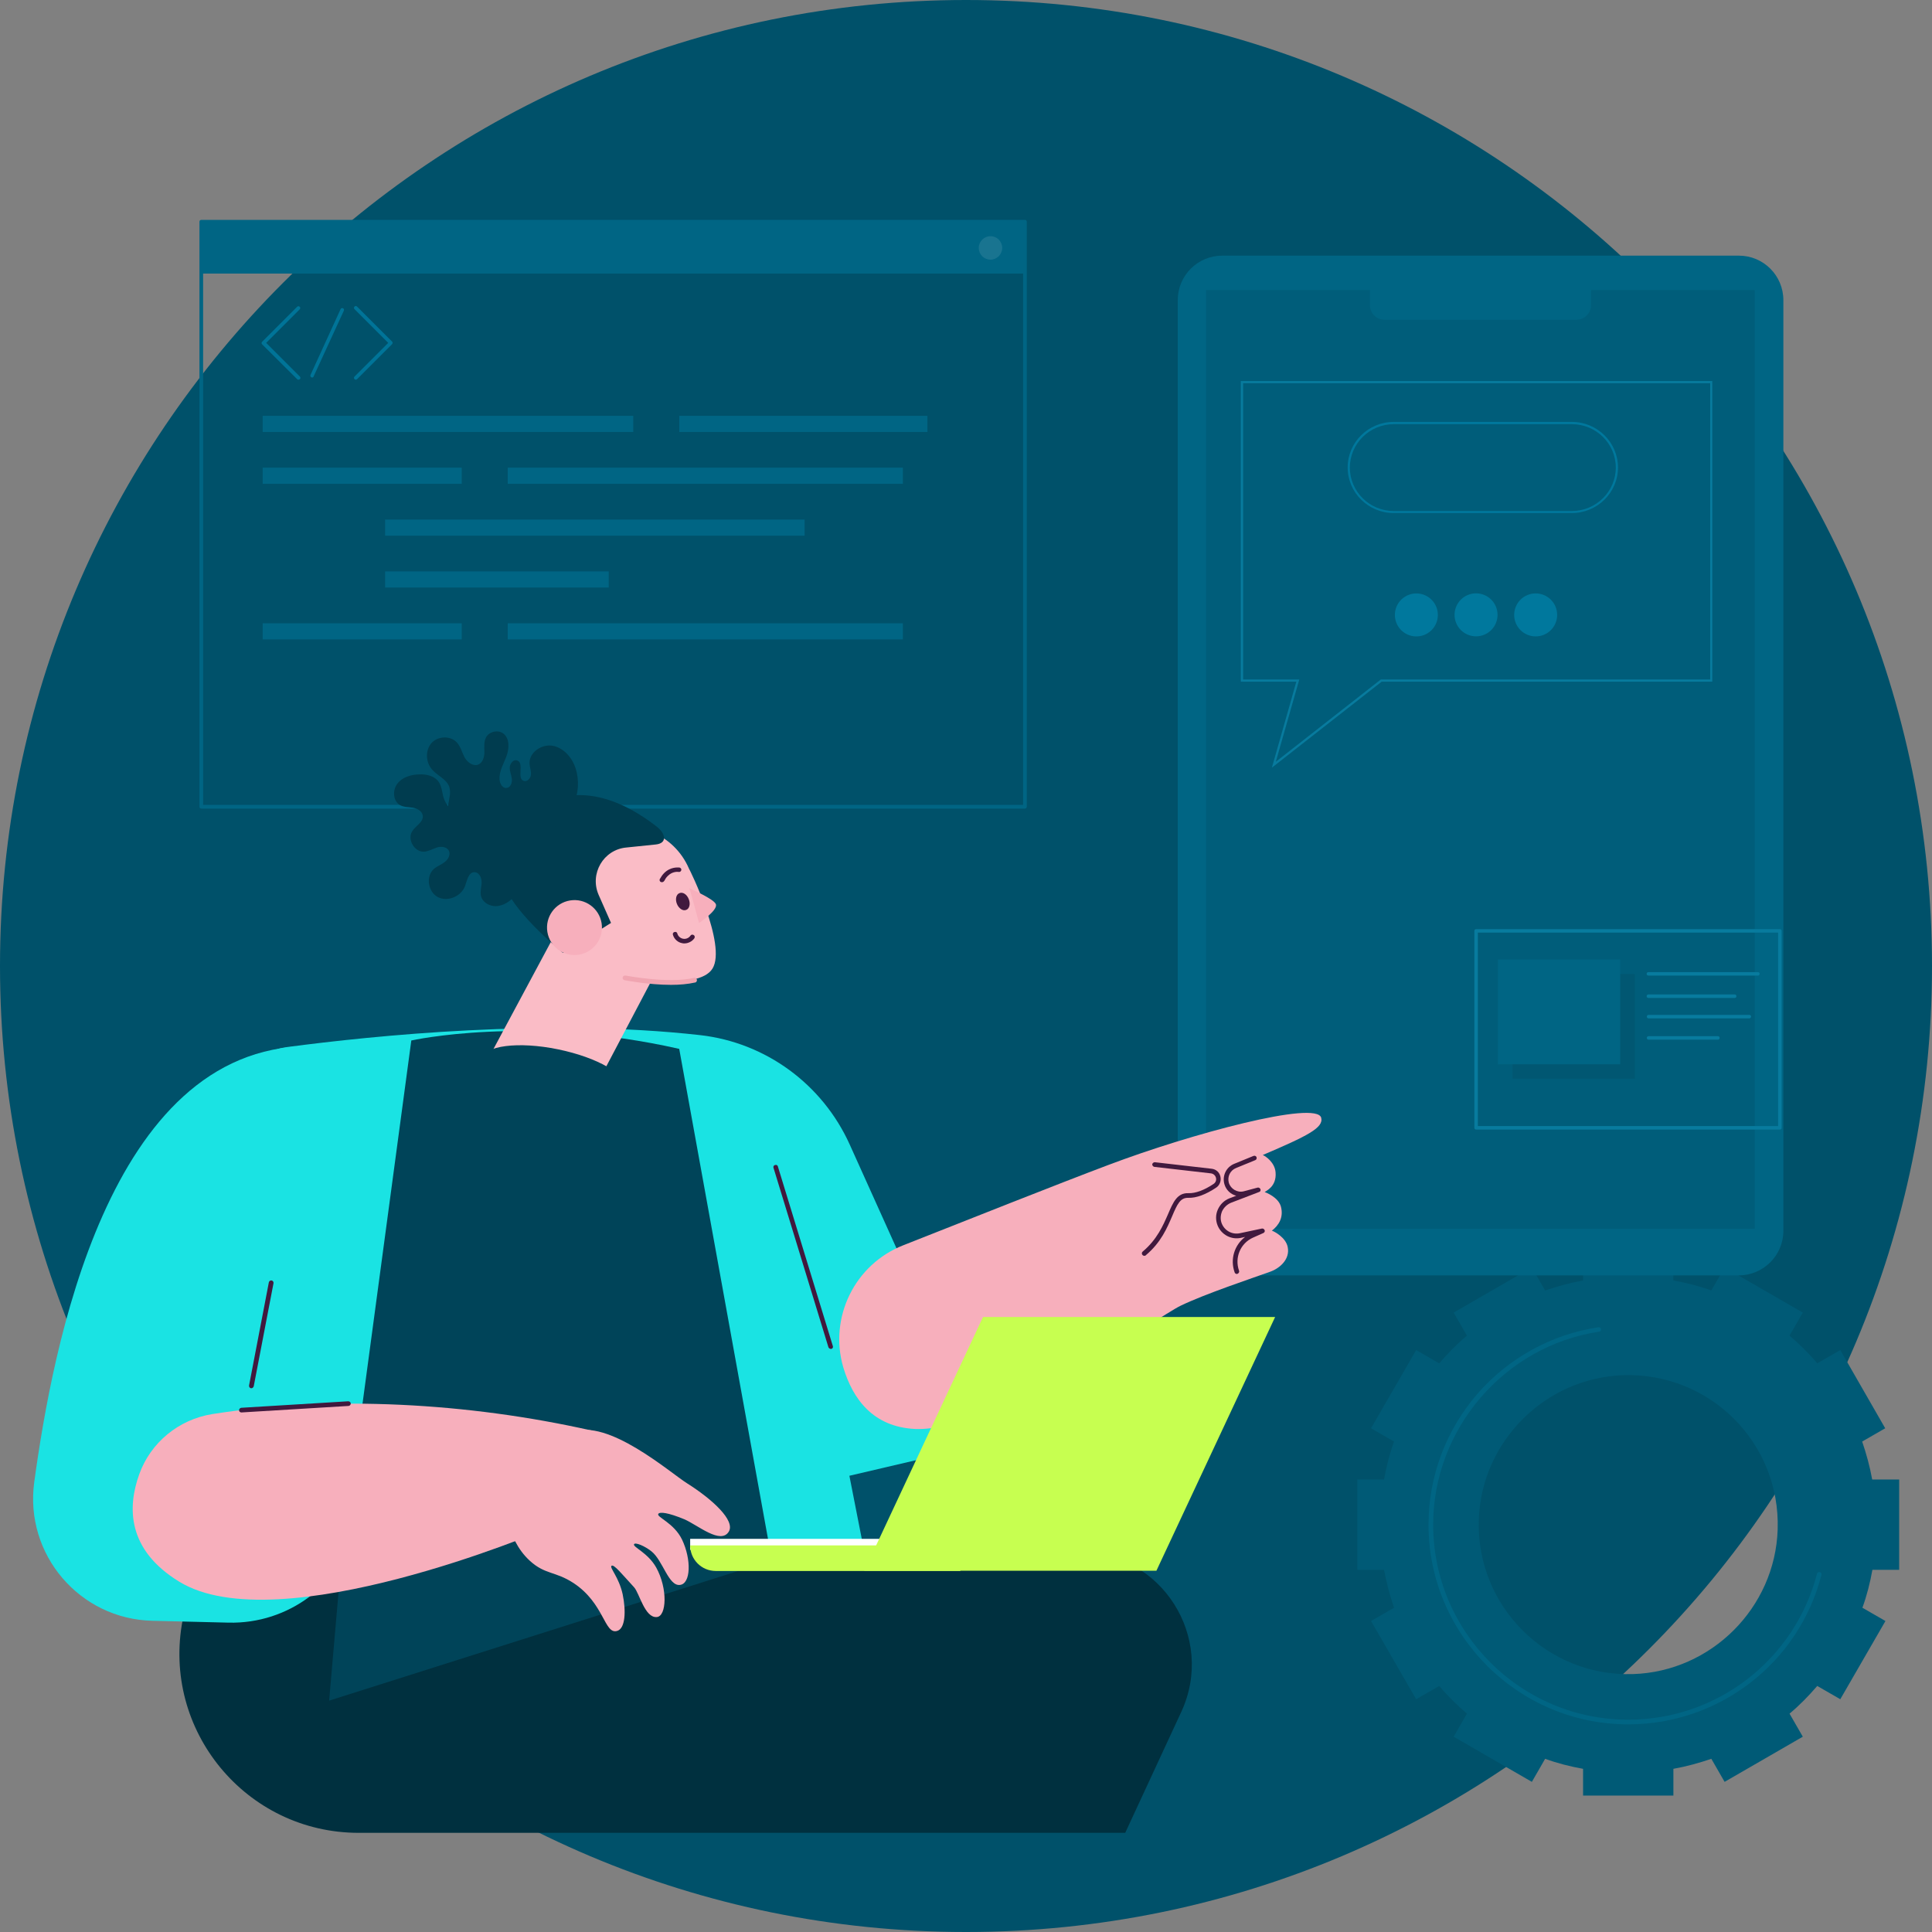 <svg width="461" height="461" viewBox="0 0 461 461" fill="none" xmlns="http://www.w3.org/2000/svg">
<rect x="0" y="0" width="461" height="461" fill="#808080" stroke="none"/>
<g clip-path="url(#clip0_4139_648)">
<path d="M230.5 461C357.802 461 461 357.802 461 230.5C461 103.198 357.802 0 230.5 0C103.198 0 0 103.198 0 230.5C0 357.802 103.198 461 230.5 461Z" fill="#00516A"/>
<path d="M453.113 353.024H446.726C446.17 349.914 445.337 346.915 444.337 343.971L449.836 340.805L439.116 322.143L433.618 325.309C431.618 322.921 429.396 320.754 427.008 318.699L430.174 313.201L411.512 302.425L408.346 307.924C405.458 306.869 402.403 306.091 399.293 305.536V299.148H377.742V305.536C374.632 306.091 371.632 306.924 368.689 307.924L365.523 302.425L346.861 313.201L350.027 318.699C347.638 320.699 345.472 322.921 343.417 325.309L337.918 322.143L327.143 340.805L332.642 343.971C331.587 346.859 330.809 349.914 330.254 353.024H323.866V374.575H330.254C330.809 377.685 331.642 380.684 332.642 383.628L327.143 386.794L337.918 405.456L343.417 402.29C345.417 404.679 347.638 406.845 350.027 408.9L346.861 414.398L365.523 425.174L368.689 419.675C371.577 420.73 374.632 421.508 377.742 422.063V428.451H399.293V422.063C402.403 421.508 405.402 420.675 408.346 419.675L411.512 425.174L430.174 414.398L427.008 408.9C429.396 406.9 431.562 404.679 433.618 402.29L439.116 405.456L449.891 386.794L444.393 383.628C445.448 380.74 446.226 377.685 446.781 374.575H453.168V353.024H453.113ZM424.175 364.966C423.564 383.628 408.346 398.847 389.684 399.458C369.078 400.124 352.193 383.239 352.859 362.633C353.47 343.971 368.689 328.752 387.351 328.141C408.013 327.475 424.842 344.304 424.175 364.966Z" fill="#005A76"/>
<path d="M388.517 411.455C362.246 411.455 340.862 390.071 340.862 363.8C340.862 352.302 345.028 341.25 352.526 332.585C359.969 324.032 370.244 318.366 381.408 316.7C381.686 316.644 382.019 316.867 382.019 317.144C382.075 317.422 381.852 317.755 381.575 317.755C359.025 321.143 341.973 340.916 341.973 363.8C341.973 389.46 362.857 410.344 388.517 410.344C409.735 410.344 428.23 396.014 433.562 375.519C433.618 375.241 433.951 375.019 434.229 375.13C434.506 375.186 434.729 375.519 434.617 375.797C429.23 396.792 410.234 411.455 388.517 411.455Z" fill="#006584"/>
<path d="M244.563 192.938H48.029C47.766 192.938 47.591 192.763 47.591 192.5V52.906C47.591 52.644 47.766 52.469 48.029 52.469H244.563C244.825 52.469 245 52.644 245 52.906V192.5C245 192.719 244.825 192.938 244.563 192.938ZM48.466 192.063H244.125V53.343H48.466V192.063Z" fill="#006584"/>
<path d="M48.51 52.902H244.082C244.344 52.902 244.563 53.121 244.563 53.383V65.279H48.029V53.383C48.029 53.121 48.248 52.902 48.51 52.902Z" fill="#006584"/>
<path opacity="0.1" d="M233.542 59.158C233.542 60.733 234.81 61.957 236.341 61.957C237.872 61.957 239.14 60.689 239.14 59.158C239.14 57.584 237.872 56.359 236.341 56.359C234.81 56.359 233.542 57.628 233.542 59.158Z" fill="white"/>
<path d="M151.106 99.219H62.679V103.067H151.106V99.219Z" fill="#006584"/>
<path d="M221.297 99.219H162.083V103.067H221.297V99.219Z" fill="#006584"/>
<path d="M110.173 111.594H62.679V115.442H110.173V111.594Z" fill="#006584"/>
<path d="M215.437 111.594H121.149V115.442H215.437V111.594Z" fill="#006584"/>
<path d="M110.173 148.727H62.679V152.575H110.173V148.727Z" fill="#006584"/>
<path d="M215.437 148.727H121.149V152.575H215.437V148.727Z" fill="#006584"/>
<path d="M191.996 123.973H91.893V127.821H191.996V123.973Z" fill="#006584"/>
<path d="M145.246 136.348H91.893V140.196H145.246V136.348Z" fill="#006584"/>
<path d="M71.207 90.603C71.076 90.603 70.988 90.559 70.901 90.472L62.548 82.163C62.373 81.988 62.373 81.725 62.548 81.55L70.901 73.198C71.076 73.023 71.338 73.023 71.513 73.198C71.688 73.373 71.688 73.635 71.513 73.81L63.51 81.813L71.557 89.86C71.731 90.035 71.731 90.297 71.557 90.472C71.425 90.559 71.338 90.603 71.207 90.603Z" fill="#007498"/>
<path d="M84.895 90.604C84.764 90.604 84.676 90.56 84.589 90.473C84.414 90.298 84.414 90.035 84.589 89.861L92.635 81.814L84.589 73.767C84.414 73.592 84.414 73.33 84.589 73.155C84.764 72.98 85.026 72.98 85.201 73.155L93.554 81.507C93.729 81.683 93.729 81.945 93.554 82.12L85.201 90.473C85.114 90.56 84.982 90.604 84.895 90.604Z" fill="#007498"/>
<path d="M74.487 90.08C74.443 90.08 74.356 90.08 74.312 90.036C74.093 89.949 74.006 89.686 74.093 89.468L81.265 73.768C81.353 73.549 81.615 73.462 81.834 73.549C82.052 73.637 82.14 73.899 82.052 74.118L74.837 89.818C74.793 89.993 74.662 90.08 74.487 90.08Z" fill="#007498"/>
<path d="M414.912 304.316H291.65C285.776 304.316 281.027 299.568 281.027 293.694V71.622C281.027 65.749 285.776 61 291.65 61H414.912C420.785 61 425.534 65.749 425.534 71.622V293.694C425.534 299.568 420.744 304.316 414.912 304.316Z" fill="#006584"/>
<path d="M379.629 69.207V72.831C379.629 74.747 378.087 76.289 376.171 76.289H330.349C328.433 76.289 326.891 74.747 326.891 72.831V69.207H287.776V293.195H418.703V69.207H379.629Z" fill="#005D7A"/>
<path d="M303.489 183.172L309.325 162.652H296.07V90.922H408.57V162.652H329.688L303.489 183.172ZM296.615 162.132H310.026L304.423 181.767L329.48 162.132H408.077V91.442H296.615V162.132Z" fill="#087B9E"/>
<path d="M375.047 122.422H332.568C326.522 122.422 321.57 117.551 321.57 111.547C321.57 105.542 326.496 100.672 332.568 100.672H375.073C381.119 100.672 386.07 105.542 386.07 111.547C386.07 117.551 381.119 122.422 375.047 122.422ZM332.568 101.213C326.808 101.213 322.092 105.852 322.092 111.573C322.092 117.294 326.782 121.932 332.568 121.932H375.073C380.832 121.932 385.549 117.294 385.549 111.573C385.549 105.852 380.858 101.213 375.073 101.213H332.568Z" fill="#00789D"/>
<path d="M340.66 151.093C343.069 149.603 343.816 146.443 342.326 144.033C340.837 141.623 337.677 140.877 335.267 142.366C332.857 143.855 332.111 147.016 333.6 149.426C335.089 151.835 338.25 152.582 340.66 151.093Z" fill="#00789D"/>
<path d="M356.943 148.671C358.027 146.054 356.784 143.054 354.167 141.97C351.55 140.886 348.549 142.129 347.465 144.746C346.381 147.363 347.624 150.363 350.241 151.447C352.858 152.531 355.858 151.289 356.943 148.671Z" fill="#00789D"/>
<path d="M371.169 148.687C372.253 146.07 371.01 143.07 368.393 141.986C365.776 140.902 362.776 142.144 361.692 144.761C360.608 147.378 361.851 150.379 364.468 151.463C367.085 152.547 370.085 151.304 371.169 148.687Z" fill="#00789D"/>
<path d="M424.701 269.529H352.218C351.968 269.529 351.802 269.362 351.802 269.112V222.124C351.802 221.874 351.968 221.707 352.218 221.707H424.701C424.951 221.707 425.117 221.874 425.117 222.124V269.112C425.117 269.362 424.909 269.529 424.701 269.529ZM352.635 268.696H424.284V222.54H352.635V268.696Z" fill="#087B9E"/>
<path d="M390.084 232.414H360.924V257.408H390.084V232.414Z" fill="#015772"/>
<path d="M386.585 228.957H357.425V253.951H386.585V228.957Z" fill="#006584"/>
<path d="M419.452 232.79H393.333C393.083 232.79 392.917 232.624 392.917 232.374C392.917 232.124 393.083 231.957 393.333 231.957H419.452C419.702 231.957 419.868 232.124 419.868 232.374C419.868 232.582 419.702 232.79 419.452 232.79Z" fill="#087B9E"/>
<path d="M413.911 238.122H393.333C393.083 238.122 392.917 237.956 392.917 237.706C392.917 237.456 393.083 237.289 393.333 237.289H413.911C414.161 237.289 414.328 237.456 414.328 237.706C414.328 237.956 414.161 238.122 413.911 238.122Z" fill="#087B9E"/>
<path d="M417.41 242.997H393.375C393.125 242.997 392.958 242.831 392.958 242.581C392.958 242.331 393.125 242.164 393.375 242.164H417.41C417.66 242.164 417.827 242.331 417.827 242.581C417.827 242.789 417.619 242.997 417.41 242.997Z" fill="#087B9E"/>
<path d="M409.912 248.079H393.375C393.125 248.079 392.958 247.913 392.958 247.663C392.958 247.413 393.125 247.246 393.375 247.246H409.912C410.162 247.246 410.329 247.413 410.329 247.663C410.329 247.913 410.121 248.079 409.912 248.079Z" fill="#087B9E"/>
<path d="M46.767 370.133L43.601 386.462C38.491 412.845 58.708 437.339 85.591 437.339H268.491L281.877 408.457C290.097 390.683 277.155 370.355 257.549 370.299L46.767 370.133Z" fill="#00303F"/>
<path d="M229.667 332.809L202.729 273.046C196.231 258.716 182.734 248.774 167.071 246.996C130.469 242.886 89.145 247.107 68.595 249.829C60.986 250.829 55.154 257.049 54.598 264.659L46.822 370.522H206.284L202.674 352.138L223.557 347.25C229.389 345.195 232.278 338.53 229.667 332.809Z" fill="#1AE3E3"/>
<path d="M54.543 387.183L36.38 386.739C18.996 386.35 5.832 370.91 8.165 353.691C12.497 322.088 25.661 250.05 73.594 249.605L81.98 272.211L64.762 335.807L92.256 338.195L85.146 364.3C81.425 378.075 68.817 387.517 54.543 387.183Z" fill="#1AE3E3"/>
<path d="M201.229 326.309C197.73 314.367 203.951 301.704 215.504 297.149C230.556 291.206 252.773 282.375 264.436 277.987C284.098 270.544 314.147 262.491 315.257 266.712C315.868 269.1 311.98 271.044 301.316 275.599C302.094 275.932 304.205 277.432 304.371 279.764C304.649 283.208 301.983 284.208 301.761 284.43C302.038 284.541 305.038 285.652 305.649 287.929C306.315 290.484 305.149 292.373 303.483 293.65C304.149 293.872 306.815 295.316 307.259 297.538C307.87 300.426 305.426 302.592 303.149 303.425C298.984 304.925 287.486 308.757 281.654 311.59C276.656 313.978 237.054 341.749 218.336 340.972C208.339 340.472 203.507 333.862 201.229 326.309Z" fill="#F7AFBC"/>
<path d="M273.045 299.648C272.879 299.648 272.712 299.593 272.601 299.426C272.379 299.204 272.434 298.815 272.656 298.649C276.1 295.76 277.544 292.372 278.711 289.706C279.932 286.874 280.877 284.596 283.598 284.707C285.265 284.763 287.375 283.985 289.597 282.486C290.152 282.097 290.263 281.486 290.152 281.042C290.041 280.597 289.652 280.097 288.986 279.986L275.434 278.431C275.156 278.376 274.934 278.098 274.934 277.82C274.989 277.542 275.267 277.32 275.545 277.32L289.097 278.876C290.152 278.987 290.985 279.709 291.208 280.764C291.43 281.764 291.041 282.819 290.208 283.374C287.708 285.041 285.487 285.874 283.543 285.818C281.654 285.763 280.932 287.262 279.71 290.151C278.488 292.983 277.044 296.482 273.379 299.537C273.323 299.648 273.212 299.648 273.045 299.648Z" fill="#41193E"/>
<path d="M295.096 303.98C294.873 303.98 294.651 303.813 294.596 303.591C293.485 300.481 294.54 297.093 297.095 295.149L296.095 295.371C293.763 295.871 291.43 294.593 290.541 292.427C290.041 291.205 290.041 289.817 290.597 288.595C291.152 287.373 292.096 286.428 293.374 285.929L294.984 285.318C293.651 284.984 292.541 283.929 292.152 282.541C291.596 280.541 292.596 278.486 294.485 277.708L299.095 275.82C299.372 275.709 299.706 275.82 299.817 276.098C299.928 276.375 299.817 276.709 299.539 276.82L294.929 278.708C293.54 279.264 292.818 280.763 293.207 282.207C293.651 283.707 295.262 284.651 296.762 284.262L300.094 283.374C300.372 283.318 300.65 283.485 300.761 283.762C300.872 284.04 300.705 284.373 300.428 284.429L293.763 286.984C292.818 287.373 292.041 288.095 291.596 289.039C291.208 289.983 291.152 291.038 291.541 291.983C292.263 293.704 294.04 294.649 295.873 294.26L301.094 293.149C301.372 293.094 301.65 293.26 301.761 293.538C301.872 293.816 301.705 294.093 301.483 294.204L298.983 295.315C295.984 296.648 294.54 300.092 295.651 303.202C295.762 303.48 295.595 303.813 295.318 303.924C295.262 303.98 295.151 303.98 295.096 303.98Z" fill="#41193E"/>
<path d="M98.143 248.275C98.143 248.275 125.803 242.054 162.072 250.275L184.178 372.301L78.537 405.793L81.369 373.134L98.143 248.275Z" fill="#004459"/>
<path d="M163.905 353.912C159.906 351.413 145.021 338.305 136.467 341.748C127.803 345.192 122.859 354.19 121.249 363.354C121.249 363.41 121.304 363.41 121.304 363.465C121.971 365.965 123.304 369.575 126.469 372.463C130.08 375.74 132.524 374.907 136.856 377.74C144.187 382.572 144.187 389.959 147.187 389.181C149.242 388.682 149.408 384.405 148.575 380.406C147.687 376.351 145.409 374.074 145.909 373.63C146.465 373.13 148.52 375.74 151.297 378.74C152.574 380.128 153.852 386.127 156.74 385.849C159.073 385.627 159.35 379.017 156.573 374.018C154.574 370.464 150.908 369.131 151.297 368.464C151.575 367.964 153.796 368.853 155.463 370.186C158.184 372.352 159.517 378.517 162.239 378.184C164.849 377.906 165.016 372.13 162.739 367.353C160.795 363.354 156.629 362.021 157.073 361.244C157.406 360.688 159.406 360.911 163.294 362.521C166.515 363.91 171.959 368.631 173.903 365.465C175.513 362.799 169.903 357.689 163.905 353.912Z" fill="#F7AFBC"/>
<path d="M50.654 337.419C42.656 338.697 35.936 344.195 33.214 351.805C30.381 359.692 30.326 369.8 42.767 377.41C66.428 391.906 129.524 365.135 129.524 365.135L141.022 341.307C111.584 334.698 79.203 332.92 50.654 337.419Z" fill="#F7AFBC"/>
<path d="M57.597 337.029C57.32 337.029 57.042 336.807 57.042 336.529C57.042 336.196 57.264 335.974 57.542 335.918L83.091 334.363C83.424 334.363 83.647 334.585 83.702 334.863C83.702 335.196 83.48 335.419 83.202 335.474L57.597 337.029Z" fill="#41193E"/>
<path d="M59.986 331.252C59.93 331.252 59.93 331.252 59.875 331.252C59.597 331.196 59.375 330.919 59.43 330.585L64.151 305.98C64.207 305.703 64.485 305.48 64.818 305.536C65.096 305.591 65.318 305.869 65.262 306.202L60.541 330.808C60.43 331.085 60.208 331.252 59.986 331.252Z" fill="#41193E"/>
<path d="M198.23 321.866C198.008 321.866 197.786 321.699 197.675 321.477L184.567 278.654C184.456 278.376 184.623 278.043 184.956 277.987C185.233 277.876 185.567 278.043 185.622 278.376L198.73 321.199C198.841 321.477 198.675 321.81 198.341 321.866C198.341 321.866 198.286 321.866 198.23 321.866Z" fill="#41193E"/>
<path d="M116.305 252.994L142.688 258.215L158.962 227.333L136.911 214.559L116.305 252.994Z" fill="#FABCC6"/>
<path d="M114.806 252.714C114.139 255.936 121.304 260.102 130.802 262.046C140.3 263.99 148.52 262.934 149.131 259.713C149.797 256.491 142.632 252.326 133.135 250.382C123.692 248.438 115.472 249.493 114.806 252.714Z" fill="#004459"/>
<path d="M170.014 231.11C166.626 236.609 149.019 233.11 149.019 233.11L134.245 220.113C130.69 211.782 134.578 202.173 142.91 198.618C151.241 195.064 160.85 198.951 164.405 207.283C164.46 207.227 173.458 225.501 170.014 231.11Z" fill="#FABCC6"/>
<path d="M164.46 211.949C164.46 211.949 170.57 214.56 170.847 215.837C171.181 217.337 166.793 220.225 166.793 220.225C166.793 220.225 164.571 211.894 164.46 211.949Z" fill="#F7AFBC"/>
<path d="M163.294 225.111C163.127 225.111 162.961 225.111 162.794 225.056C161.739 224.889 160.85 224.056 160.572 223.056C160.461 222.779 160.628 222.445 160.961 222.39C161.239 222.279 161.572 222.445 161.628 222.779C161.794 223.39 162.35 223.889 163.016 224C163.683 224.112 164.349 223.834 164.738 223.278C164.905 223.001 165.238 222.945 165.516 223.112C165.793 223.278 165.849 223.612 165.682 223.889C165.127 224.667 164.183 225.111 163.294 225.111Z" fill="#41193E"/>
<path d="M160.128 235C154.74 235 149.353 233.944 149.019 233.889C148.742 233.833 148.519 233.556 148.575 233.222C148.631 232.945 148.908 232.723 149.241 232.778C149.353 232.778 159.461 234.778 165.626 233.334C165.904 233.278 166.237 233.445 166.293 233.778C166.348 234.056 166.182 234.389 165.849 234.444C164.127 234.833 162.127 235 160.128 235Z" fill="#F0A5B1"/>
<path d="M124.748 197.505C120.638 191.062 109.14 198.227 106.03 190.84C105.475 189.507 105.53 187.896 104.753 186.674C103.753 185.119 101.698 184.675 99.92 184.786C98.032 184.841 95.977 185.452 94.811 187.007C93.644 188.507 93.755 191.062 95.366 192.062C96.31 192.617 97.421 192.562 98.476 192.728C99.532 192.895 100.698 193.506 100.865 194.561C101.142 196.116 99.198 197.005 98.365 198.338C97.088 200.282 98.921 203.392 101.253 203.226C102.309 203.115 103.253 202.559 104.253 202.226C105.252 201.893 106.585 202.059 107.085 202.948C107.585 203.892 106.974 205.003 106.141 205.67C105.308 206.336 104.308 206.669 103.531 207.336C101.531 209.113 102.142 212.834 104.475 214.056C106.808 215.278 110.085 213.89 110.973 211.39C111.473 210.057 111.751 208.169 113.195 208.113C114.306 208.113 114.917 209.391 114.917 210.502C114.917 211.613 114.528 212.668 114.75 213.723C115.139 215.556 117.361 216.556 119.194 216.111C125.581 214.667 127.969 202.559 124.748 197.505Z" fill="#003C4F"/>
<path d="M156.462 201.505C159.239 201.227 158.906 198.95 156.684 197.228C132.024 178.01 116.083 200.394 120.693 211.947C123.192 218.278 134.356 227.387 134.356 227.387L145.798 220.222L142.854 213.557C140.633 208.503 143.965 202.727 149.464 202.227L156.462 201.505Z" fill="#003C4F"/>
<path d="M137.356 183.343C136.522 180.788 134.523 178.455 131.912 177.956C129.246 177.456 126.192 179.566 126.358 182.232C126.414 183.121 126.747 183.954 126.692 184.787C126.636 185.676 125.858 186.565 125.025 186.342C123.192 185.843 125.192 182.066 123.415 181.455C122.526 181.122 121.693 182.177 121.637 183.065C121.582 184.01 122.026 184.898 122.137 185.843C122.248 186.787 121.804 187.953 120.86 188.009C119.86 188.12 119.249 186.953 119.193 185.954C119.082 184.01 120.193 182.232 120.86 180.399C121.526 178.567 121.637 176.178 120.082 175.012C118.805 174.068 116.694 174.568 115.972 175.956C115.416 177.011 115.583 178.289 115.583 179.455C115.583 180.622 115.194 182.01 114.083 182.455C112.862 182.899 111.529 181.899 110.862 180.733C110.251 179.566 109.918 178.178 109.029 177.178C107.474 175.456 104.419 175.623 102.919 177.345C101.42 179.122 101.586 181.955 103.142 183.676C104.419 185.121 106.53 185.898 107.196 187.731C107.641 189.064 107.196 190.508 106.974 191.897C106.363 195.562 107.752 199.45 110.473 201.95C116.861 207.726 123.415 203.727 129.191 199.728C132.19 197.673 135.189 195.285 136.8 192.008C138.078 189.342 138.244 186.176 137.356 183.343Z" fill="#003C4F"/>
<path d="M138.13 227.799C141.703 227.219 144.129 223.853 143.549 220.28C142.969 216.707 139.603 214.28 136.03 214.86C132.457 215.44 130.031 218.807 130.61 222.38C131.19 225.953 134.557 228.379 138.13 227.799Z" fill="#F7AFBC"/>
<path d="M164.349 214.558C164.794 215.669 164.516 216.835 163.738 217.113C162.961 217.446 161.961 216.78 161.517 215.669C161.072 214.558 161.35 213.392 162.128 213.114C162.905 212.781 163.905 213.392 164.349 214.558Z" fill="#41193E"/>
<path d="M157.962 210.502C157.851 210.502 157.795 210.502 157.684 210.447C157.407 210.336 157.295 209.947 157.462 209.725C157.74 209.225 158.073 208.725 158.462 208.336C160.017 206.781 161.739 207.003 162.128 207.003C162.405 207.059 162.628 207.336 162.572 207.614C162.516 207.892 162.239 208.114 161.961 208.058C161.739 208.003 160.406 207.892 159.295 209.058C158.962 209.391 158.74 209.725 158.517 210.169C158.351 210.391 158.184 210.502 157.962 210.502Z" fill="#41193E"/>
<path d="M231.889 367.191H164.683V369.802L234.11 371.912L231.889 367.191Z" fill="white"/>
<path d="M275.933 374.799H206.228L234.555 314.258H304.26L275.933 374.799Z" fill="#C7FF50"/>
<path d="M164.683 368.746C164.683 372.134 167.404 374.856 170.792 374.856H229.112L231.944 368.746H164.683Z" fill="#C7FF50"/>
</g>
<defs>
<clipPath id="clip0_4139_648">
<rect width="461" height="461" fill="white"/>
</clipPath>
</defs>
</svg>
